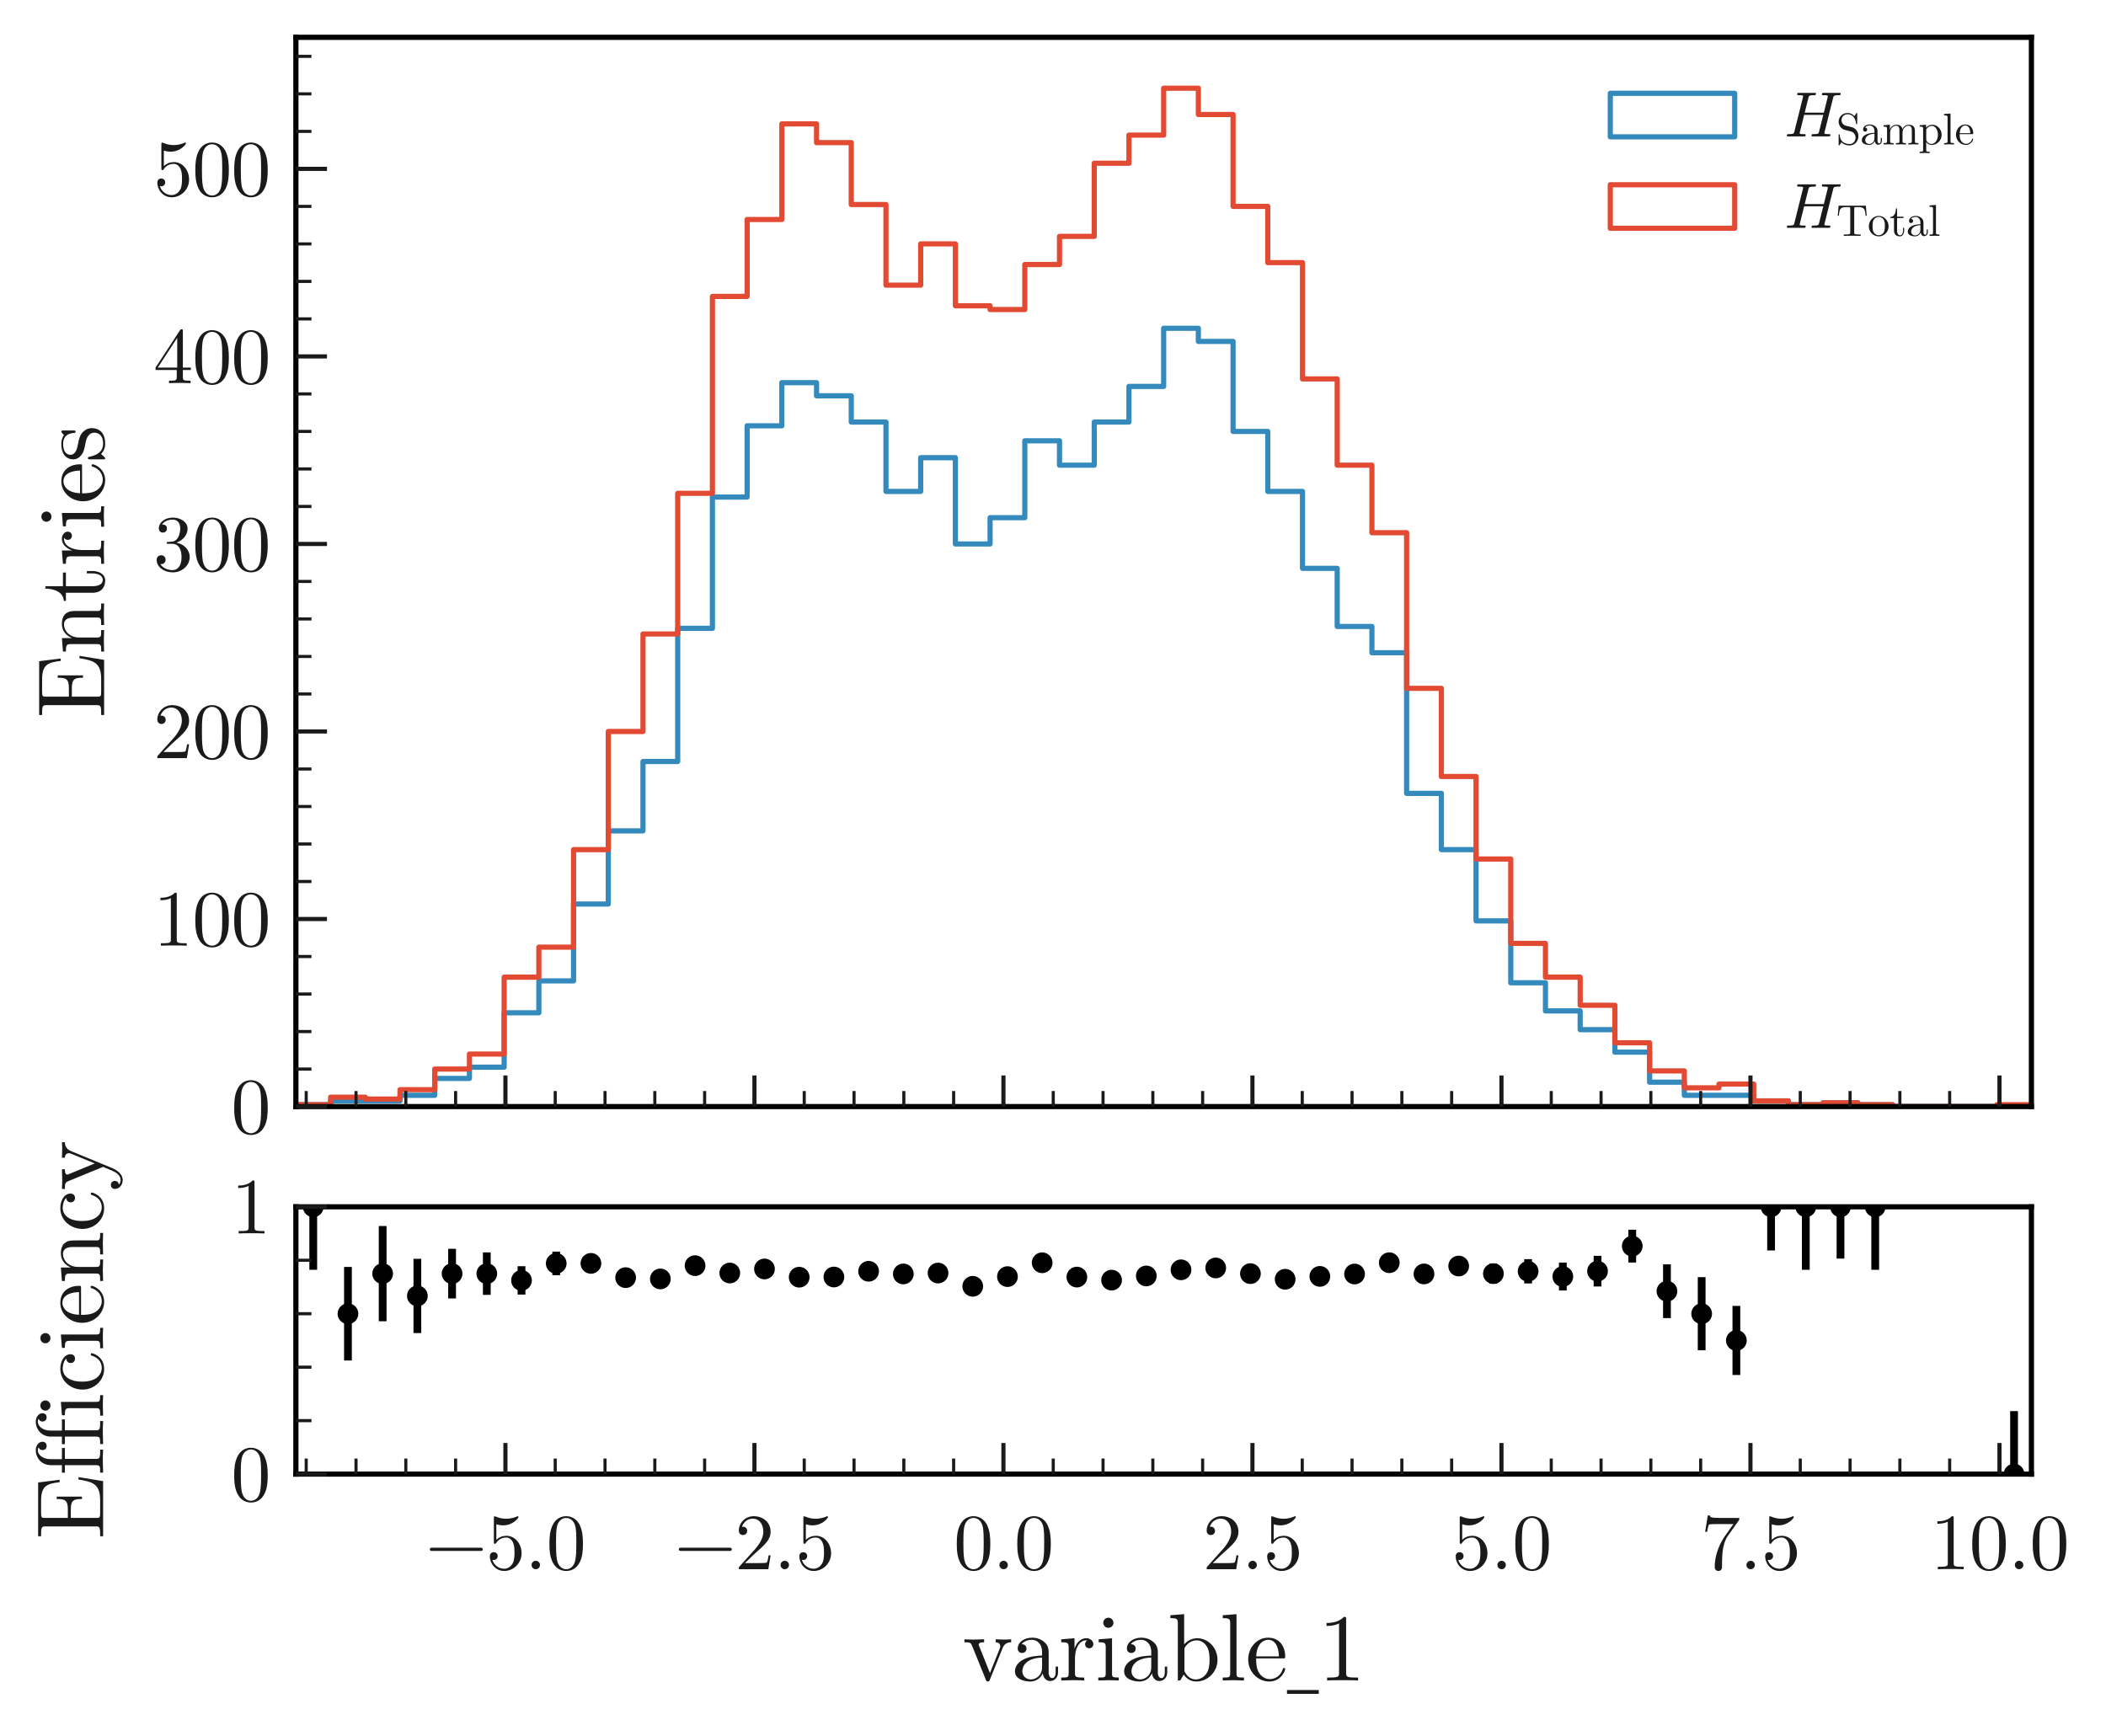 <?xml version="1.0" encoding="utf-8" standalone="no"?>
<!DOCTYPE svg PUBLIC "-//W3C//DTD SVG 1.1//EN"
  "http://www.w3.org/Graphics/SVG/1.1/DTD/svg11.dtd">
<svg xmlns:xlink="http://www.w3.org/1999/xlink" width="406.268pt" height="334.908pt" viewBox="0 0 406.268 334.908" xmlns="http://www.w3.org/2000/svg" version="1.1">
 <defs>
  <style type="text/css">*{stroke-linejoin: round; stroke-linecap: butt}</style>
 </defs>
 <g id="figure_1">
  <g id="patch_1">
   <path d="M 0 334.908 
L 406.268 334.908 
L 406.268 0 
L 0 0 
z
" style="fill: #ffffff"/>
  </g>
  <g id="axes_1">
   <g id="patch_2">
    <path d="M 57.08 213.488 
L 391.88 213.488 
L 391.88 7.2 
L 57.08 7.2 
z
" style="fill: #ffffff"/>
   </g>
   <g id="patch_3">
    <path d="M 57.08 213.488 
L 57.08 213.127 
L 63.776 213.127 
L 63.776 212.403 
L 70.472 212.403 
L 70.472 212.403 
L 77.168 212.403 
L 77.168 211.317 
L 83.864 211.317 
L 83.864 208.061 
L 90.56 208.061 
L 90.56 205.89 
L 97.256 205.89 
L 97.256 195.398 
L 103.952 195.398 
L 103.952 189.247 
L 110.648 189.247 
L 110.648 174.412 
L 117.344 174.412 
L 117.344 160.302 
L 124.04 160.302 
L 124.04 146.915 
L 130.736 146.915 
L 130.736 121.226 
L 137.432 121.226 
L 137.432 95.899 
L 144.128 95.899 
L 144.128 82.15 
L 150.824 82.15 
L 150.824 73.828 
L 157.52 73.828 
L 157.52 76.361 
L 164.216 76.361 
L 164.216 81.426 
L 170.912 81.426 
L 170.912 94.813 
L 177.608 94.813 
L 177.608 88.301 
L 184.304 88.301 
L 184.304 104.944 
L 191 104.944 
L 191 99.879 
L 197.696 99.879 
L 197.696 85.044 
L 204.392 85.044 
L 204.392 89.748 
L 211.088 89.748 
L 211.088 81.426 
L 217.784 81.426 
L 217.784 74.552 
L 224.48 74.552 
L 224.48 63.335 
L 231.176 63.335 
L 231.176 65.868 
L 237.872 65.868 
L 237.872 83.235 
L 244.568 83.235 
L 244.568 94.813 
L 251.264 94.813 
L 251.264 109.648 
L 257.96 109.648 
L 257.96 120.864 
L 264.656 120.864 
L 264.656 125.929 
L 271.352 125.929 
L 271.352 153.065 
L 278.048 153.065 
L 278.048 163.92 
L 284.744 163.92 
L 284.744 177.669 
L 291.44 177.669 
L 291.44 189.609 
L 298.136 189.609 
L 298.136 195.036 
L 304.832 195.036 
L 304.832 198.654 
L 311.528 198.654 
L 311.528 202.996 
L 318.224 202.996 
L 318.224 208.785 
L 324.92 208.785 
L 324.92 211.317 
L 331.616 211.317 
L 331.616 211.317 
L 338.312 211.317 
L 338.312 212.403 
L 345.008 212.403 
L 345.008 213.127 
L 351.704 213.127 
L 351.704 212.765 
L 358.4 212.765 
L 358.4 213.127 
L 365.096 213.127 
L 365.096 213.488 
L 371.792 213.488 
L 371.792 213.488 
L 378.488 213.488 
L 378.488 213.488 
L 385.184 213.488 
L 385.184 213.488 
L 391.88 213.488 
L 391.88 213.488 
" clip-path="url(#p69697721c1)" style="fill: none; stroke: #348abd; stroke-linejoin: miter"/>
   </g>
   <g id="patch_4">
    <path d="M 57.08 213.488 
L 57.08 213.127 
L 63.776 213.127 
L 63.776 211.679 
L 70.472 211.679 
L 70.472 212.041 
L 77.168 212.041 
L 77.168 210.232 
L 83.864 210.232 
L 83.864 206.252 
L 90.56 206.252 
L 90.56 203.358 
L 97.256 203.358 
L 97.256 188.523 
L 103.952 188.523 
L 103.952 182.734 
L 110.648 182.734 
L 110.648 163.92 
L 117.344 163.92 
L 117.344 141.126 
L 124.04 141.126 
L 124.04 122.311 
L 130.736 122.311 
L 130.736 95.175 
L 137.432 95.175 
L 137.432 57.185 
L 144.128 57.185 
L 144.128 42.35 
L 150.824 42.35 
L 150.824 23.898 
L 157.52 23.898 
L 157.52 27.516 
L 164.216 27.516 
L 164.216 39.456 
L 170.912 39.456 
L 170.912 55.014 
L 177.608 55.014 
L 177.608 47.054 
L 184.304 47.054 
L 184.304 58.994 
L 191 58.994 
L 191 59.717 
L 197.696 59.717 
L 197.696 51.034 
L 204.392 51.034 
L 204.392 45.607 
L 211.088 45.607 
L 211.088 31.496 
L 217.784 31.496 
L 217.784 26.069 
L 224.48 26.069 
L 224.48 17.023 
L 231.176 17.023 
L 231.176 22.089 
L 237.872 22.089 
L 237.872 39.818 
L 244.568 39.818 
L 244.568 50.672 
L 251.264 50.672 
L 251.264 73.104 
L 257.96 73.104 
L 257.96 89.748 
L 264.656 89.748 
L 264.656 102.773 
L 271.352 102.773 
L 271.352 132.804 
L 278.048 132.804 
L 278.048 149.809 
L 284.744 149.809 
L 284.744 165.729 
L 291.44 165.729 
L 291.44 182.011 
L 298.136 182.011 
L 298.136 188.523 
L 304.832 188.523 
L 304.832 193.95 
L 311.528 193.95 
L 311.528 201.187 
L 318.224 201.187 
L 318.224 206.614 
L 324.92 206.614 
L 324.92 209.87 
L 331.616 209.87 
L 331.616 209.147 
L 338.312 209.147 
L 338.312 212.403 
L 345.008 212.403 
L 345.008 213.127 
L 351.704 213.127 
L 351.704 212.765 
L 358.4 212.765 
L 358.4 213.127 
L 365.096 213.127 
L 365.096 213.488 
L 371.792 213.488 
L 371.792 213.488 
L 378.488 213.488 
L 378.488 213.488 
L 385.184 213.488 
L 385.184 213.127 
L 391.88 213.127 
L 391.88 213.488 
" clip-path="url(#p69697721c1)" style="fill: none; stroke: #e24a33; stroke-linejoin: miter"/>
   </g>
   <g id="patch_5">
    <path d="M 57.08 213.488 
L 57.08 7.2 
" style="fill: none; stroke: #000000; stroke-linejoin: miter; stroke-linecap: square"/>
   </g>
   <g id="patch_6">
    <path d="M 391.88 213.488 
L 391.88 7.2 
" style="fill: none; stroke: #000000; stroke-linejoin: miter; stroke-linecap: square"/>
   </g>
   <g id="patch_7">
    <path d="M 57.08 213.488 
L 391.88 213.488 
" style="fill: none; stroke: #000000; stroke-linejoin: miter; stroke-linecap: square"/>
   </g>
   <g id="patch_8">
    <path d="M 57.08 7.2 
L 391.88 7.2 
" style="fill: none; stroke: #000000; stroke-linejoin: miter; stroke-linecap: square"/>
   </g>
   <g id="matplotlib.axis_1">
    <g id="xtick_1">
     <g id="line2d_1">
      <defs>
       <path id="m8dec1b3d1d" d="M 0 0 
L 0 -6 
" style="stroke: #1a1a1a; stroke-width: 0.8"/>
      </defs>
      <g>
       <use xlink:href="#m8dec1b3d1d" x="97.501" y="213.488" style="fill: #1a1a1a; stroke: #1a1a1a; stroke-width: 0.8"/>
      </g>
     </g>
    </g>
    <g id="xtick_2">
     <g id="line2d_2">
      <g>
       <use xlink:href="#m8dec1b3d1d" x="145.537" y="213.488" style="fill: #1a1a1a; stroke: #1a1a1a; stroke-width: 0.8"/>
      </g>
     </g>
    </g>
    <g id="xtick_3">
     <g id="line2d_3">
      <g>
       <use xlink:href="#m8dec1b3d1d" x="193.573" y="213.488" style="fill: #1a1a1a; stroke: #1a1a1a; stroke-width: 0.8"/>
      </g>
     </g>
    </g>
    <g id="xtick_4">
     <g id="line2d_4">
      <g>
       <use xlink:href="#m8dec1b3d1d" x="241.609" y="213.488" style="fill: #1a1a1a; stroke: #1a1a1a; stroke-width: 0.8"/>
      </g>
     </g>
    </g>
    <g id="xtick_5">
     <g id="line2d_5">
      <g>
       <use xlink:href="#m8dec1b3d1d" x="289.646" y="213.488" style="fill: #1a1a1a; stroke: #1a1a1a; stroke-width: 0.8"/>
      </g>
     </g>
    </g>
    <g id="xtick_6">
     <g id="line2d_6">
      <g>
       <use xlink:href="#m8dec1b3d1d" x="337.682" y="213.488" style="fill: #1a1a1a; stroke: #1a1a1a; stroke-width: 0.8"/>
      </g>
     </g>
    </g>
    <g id="xtick_7">
     <g id="line2d_7">
      <g>
       <use xlink:href="#m8dec1b3d1d" x="385.718" y="213.488" style="fill: #1a1a1a; stroke: #1a1a1a; stroke-width: 0.8"/>
      </g>
     </g>
    </g>
    <g id="xtick_8">
     <g id="line2d_8">
      <defs>
       <path id="m131efc0c90" d="M 0 0 
L 0 -3 
" style="stroke: #1a1a1a; stroke-width: 0.6"/>
      </defs>
      <g>
       <use xlink:href="#m131efc0c90" x="59.071" y="213.488" style="fill: #1a1a1a; stroke: #1a1a1a; stroke-width: 0.6"/>
      </g>
     </g>
    </g>
    <g id="xtick_9">
     <g id="line2d_9">
      <g>
       <use xlink:href="#m131efc0c90" x="68.679" y="213.488" style="fill: #1a1a1a; stroke: #1a1a1a; stroke-width: 0.6"/>
      </g>
     </g>
    </g>
    <g id="xtick_10">
     <g id="line2d_10">
      <g>
       <use xlink:href="#m131efc0c90" x="78.286" y="213.488" style="fill: #1a1a1a; stroke: #1a1a1a; stroke-width: 0.6"/>
      </g>
     </g>
    </g>
    <g id="xtick_11">
     <g id="line2d_11">
      <g>
       <use xlink:href="#m131efc0c90" x="87.893" y="213.488" style="fill: #1a1a1a; stroke: #1a1a1a; stroke-width: 0.6"/>
      </g>
     </g>
    </g>
    <g id="xtick_12">
     <g id="line2d_12">
      <g>
       <use xlink:href="#m131efc0c90" x="107.108" y="213.488" style="fill: #1a1a1a; stroke: #1a1a1a; stroke-width: 0.6"/>
      </g>
     </g>
    </g>
    <g id="xtick_13">
     <g id="line2d_13">
      <g>
       <use xlink:href="#m131efc0c90" x="116.715" y="213.488" style="fill: #1a1a1a; stroke: #1a1a1a; stroke-width: 0.6"/>
      </g>
     </g>
    </g>
    <g id="xtick_14">
     <g id="line2d_14">
      <g>
       <use xlink:href="#m131efc0c90" x="126.322" y="213.488" style="fill: #1a1a1a; stroke: #1a1a1a; stroke-width: 0.6"/>
      </g>
     </g>
    </g>
    <g id="xtick_15">
     <g id="line2d_15">
      <g>
       <use xlink:href="#m131efc0c90" x="135.93" y="213.488" style="fill: #1a1a1a; stroke: #1a1a1a; stroke-width: 0.6"/>
      </g>
     </g>
    </g>
    <g id="xtick_16">
     <g id="line2d_16">
      <g>
       <use xlink:href="#m131efc0c90" x="155.144" y="213.488" style="fill: #1a1a1a; stroke: #1a1a1a; stroke-width: 0.6"/>
      </g>
     </g>
    </g>
    <g id="xtick_17">
     <g id="line2d_17">
      <g>
       <use xlink:href="#m131efc0c90" x="164.751" y="213.488" style="fill: #1a1a1a; stroke: #1a1a1a; stroke-width: 0.6"/>
      </g>
     </g>
    </g>
    <g id="xtick_18">
     <g id="line2d_18">
      <g>
       <use xlink:href="#m131efc0c90" x="174.359" y="213.488" style="fill: #1a1a1a; stroke: #1a1a1a; stroke-width: 0.6"/>
      </g>
     </g>
    </g>
    <g id="xtick_19">
     <g id="line2d_19">
      <g>
       <use xlink:href="#m131efc0c90" x="183.966" y="213.488" style="fill: #1a1a1a; stroke: #1a1a1a; stroke-width: 0.6"/>
      </g>
     </g>
    </g>
    <g id="xtick_20">
     <g id="line2d_20">
      <g>
       <use xlink:href="#m131efc0c90" x="203.18" y="213.488" style="fill: #1a1a1a; stroke: #1a1a1a; stroke-width: 0.6"/>
      </g>
     </g>
    </g>
    <g id="xtick_21">
     <g id="line2d_21">
      <g>
       <use xlink:href="#m131efc0c90" x="212.788" y="213.488" style="fill: #1a1a1a; stroke: #1a1a1a; stroke-width: 0.6"/>
      </g>
     </g>
    </g>
    <g id="xtick_22">
     <g id="line2d_22">
      <g>
       <use xlink:href="#m131efc0c90" x="222.395" y="213.488" style="fill: #1a1a1a; stroke: #1a1a1a; stroke-width: 0.6"/>
      </g>
     </g>
    </g>
    <g id="xtick_23">
     <g id="line2d_23">
      <g>
       <use xlink:href="#m131efc0c90" x="232.002" y="213.488" style="fill: #1a1a1a; stroke: #1a1a1a; stroke-width: 0.6"/>
      </g>
     </g>
    </g>
    <g id="xtick_24">
     <g id="line2d_24">
      <g>
       <use xlink:href="#m131efc0c90" x="251.217" y="213.488" style="fill: #1a1a1a; stroke: #1a1a1a; stroke-width: 0.6"/>
      </g>
     </g>
    </g>
    <g id="xtick_25">
     <g id="line2d_25">
      <g>
       <use xlink:href="#m131efc0c90" x="260.824" y="213.488" style="fill: #1a1a1a; stroke: #1a1a1a; stroke-width: 0.6"/>
      </g>
     </g>
    </g>
    <g id="xtick_26">
     <g id="line2d_26">
      <g>
       <use xlink:href="#m131efc0c90" x="270.431" y="213.488" style="fill: #1a1a1a; stroke: #1a1a1a; stroke-width: 0.6"/>
      </g>
     </g>
    </g>
    <g id="xtick_27">
     <g id="line2d_27">
      <g>
       <use xlink:href="#m131efc0c90" x="280.038" y="213.488" style="fill: #1a1a1a; stroke: #1a1a1a; stroke-width: 0.6"/>
      </g>
     </g>
    </g>
    <g id="xtick_28">
     <g id="line2d_28">
      <g>
       <use xlink:href="#m131efc0c90" x="299.253" y="213.488" style="fill: #1a1a1a; stroke: #1a1a1a; stroke-width: 0.6"/>
      </g>
     </g>
    </g>
    <g id="xtick_29">
     <g id="line2d_29">
      <g>
       <use xlink:href="#m131efc0c90" x="308.86" y="213.488" style="fill: #1a1a1a; stroke: #1a1a1a; stroke-width: 0.6"/>
      </g>
     </g>
    </g>
    <g id="xtick_30">
     <g id="line2d_30">
      <g>
       <use xlink:href="#m131efc0c90" x="318.468" y="213.488" style="fill: #1a1a1a; stroke: #1a1a1a; stroke-width: 0.6"/>
      </g>
     </g>
    </g>
    <g id="xtick_31">
     <g id="line2d_31">
      <g>
       <use xlink:href="#m131efc0c90" x="328.075" y="213.488" style="fill: #1a1a1a; stroke: #1a1a1a; stroke-width: 0.6"/>
      </g>
     </g>
    </g>
    <g id="xtick_32">
     <g id="line2d_32">
      <g>
       <use xlink:href="#m131efc0c90" x="347.289" y="213.488" style="fill: #1a1a1a; stroke: #1a1a1a; stroke-width: 0.6"/>
      </g>
     </g>
    </g>
    <g id="xtick_33">
     <g id="line2d_33">
      <g>
       <use xlink:href="#m131efc0c90" x="356.897" y="213.488" style="fill: #1a1a1a; stroke: #1a1a1a; stroke-width: 0.6"/>
      </g>
     </g>
    </g>
    <g id="xtick_34">
     <g id="line2d_34">
      <g>
       <use xlink:href="#m131efc0c90" x="366.504" y="213.488" style="fill: #1a1a1a; stroke: #1a1a1a; stroke-width: 0.6"/>
      </g>
     </g>
    </g>
    <g id="xtick_35">
     <g id="line2d_35">
      <g>
       <use xlink:href="#m131efc0c90" x="376.111" y="213.488" style="fill: #1a1a1a; stroke: #1a1a1a; stroke-width: 0.6"/>
      </g>
     </g>
    </g>
   </g>
   <g id="matplotlib.axis_2">
    <g id="ytick_1">
     <g id="line2d_36">
      <defs>
       <path id="mc947610920" d="M 0 0 
L 6 0 
" style="stroke: #1a1a1a; stroke-width: 0.8"/>
      </defs>
      <g>
       <use xlink:href="#mc947610920" x="57.08" y="213.488" style="fill: #1a1a1a; stroke: #1a1a1a; stroke-width: 0.8"/>
      </g>
     </g>
     <g id="text_1">
      <!-- $\mathdefault{0}$ -->
      <g style="fill: #1a1a1a" transform="translate(44.58 218.694) scale(0.15 -0.15)">
       <defs>
        <path id="LatinModernMath-Regular-30" d="M 2944 2048 
C 2944 2560 2912 3072 2688 3546 
C 2394 4160 1869 4262 1600 4262 
C 1216 4262 749 4096 486 3501 
C 282 3059 250 2560 250 2048 
C 250 1568 275 992 538 506 
C 813 -13 1280 -141 1594 -141 
C 1939 -141 2426 -6 2707 602 
C 2912 1043 2944 1542 2944 2048 
z
M 2413 2125 
C 2413 1645 2413 1210 2342 800 
C 2246 192 1882 0 1594 0 
C 1344 0 966 160 851 774 
C 781 1158 781 1747 781 2125 
C 781 2534 781 2957 832 3302 
C 954 4064 1434 4122 1594 4122 
C 1805 4122 2227 4006 2349 3373 
C 2413 3014 2413 2528 2413 2125 
z
" transform="scale(0.016)"/>
       </defs>
       <use xlink:href="#LatinModernMath-Regular-30" transform="translate(0 0.406)"/>
      </g>
     </g>
    </g>
    <g id="ytick_2">
     <g id="line2d_37">
      <g>
       <use xlink:href="#mc947610920" x="57.08" y="177.307" style="fill: #1a1a1a; stroke: #1a1a1a; stroke-width: 0.8"/>
      </g>
     </g>
     <g id="text_2">
      <!-- $\mathdefault{100}$ -->
      <g style="fill: #1a1a1a" transform="translate(29.58 182.512) scale(0.15 -0.15)">
       <defs>
        <path id="LatinModernMath-Regular-31" d="M 2682 0 
L 2682 198 
L 2477 198 
C 1901 198 1882 269 1882 506 
L 1882 4096 
C 1882 4250 1882 4262 1734 4262 
C 1338 3853 774 3853 570 3853 
L 570 3654 
C 698 3654 1075 3654 1408 3821 
L 1408 506 
C 1408 275 1389 198 813 198 
L 608 198 
L 608 0 
C 832 19 1389 19 1645 19 
C 1901 19 2458 19 2682 0 
z
" transform="scale(0.016)"/>
       </defs>
       <use xlink:href="#LatinModernMath-Regular-31" transform="translate(0 0.406)"/>
       <use xlink:href="#LatinModernMath-Regular-30" transform="translate(50 0.406)"/>
       <use xlink:href="#LatinModernMath-Regular-30" transform="translate(100 0.406)"/>
      </g>
     </g>
    </g>
    <g id="ytick_3">
     <g id="line2d_38">
      <g>
       <use xlink:href="#mc947610920" x="57.08" y="141.126" style="fill: #1a1a1a; stroke: #1a1a1a; stroke-width: 0.8"/>
      </g>
     </g>
     <g id="text_3">
      <!-- $\mathdefault{200}$ -->
      <g style="fill: #1a1a1a" transform="translate(29.58 146.331) scale(0.15 -0.15)">
       <defs>
        <path id="LatinModernMath-Regular-32" d="M 2874 1114 
L 2714 1114 
C 2682 922 2637 640 2573 544 
C 2528 493 2106 493 1965 493 
L 813 493 
L 1491 1152 
C 2490 2035 2874 2381 2874 3021 
C 2874 3750 2298 4262 1517 4262 
C 794 4262 320 3674 320 3104 
C 320 2746 640 2746 659 2746 
C 768 2746 992 2822 992 3085 
C 992 3251 877 3418 653 3418 
C 602 3418 589 3418 570 3411 
C 717 3827 1062 4064 1434 4064 
C 2016 4064 2291 3546 2291 3021 
C 2291 2509 1971 2003 1619 1606 
L 390 237 
C 320 166 320 154 320 0 
L 2694 0 
L 2874 1114 
z
" transform="scale(0.016)"/>
       </defs>
       <use xlink:href="#LatinModernMath-Regular-32" transform="translate(0 0.406)"/>
       <use xlink:href="#LatinModernMath-Regular-30" transform="translate(50 0.406)"/>
       <use xlink:href="#LatinModernMath-Regular-30" transform="translate(100 0.406)"/>
      </g>
     </g>
    </g>
    <g id="ytick_4">
     <g id="line2d_39">
      <g>
       <use xlink:href="#mc947610920" x="57.08" y="104.944" style="fill: #1a1a1a; stroke: #1a1a1a; stroke-width: 0.8"/>
      </g>
     </g>
     <g id="text_4">
      <!-- $\mathdefault{300}$ -->
      <g style="fill: #1a1a1a" transform="translate(29.58 110.15) scale(0.15 -0.15)">
       <defs>
        <path id="LatinModernMath-Regular-33" d="M 2925 1094 
C 2925 1619 2522 2118 1856 2253 
C 2381 2426 2752 2874 2752 3379 
C 2752 3904 2189 4262 1574 4262 
C 928 4262 442 3878 442 3392 
C 442 3181 582 3059 768 3059 
C 966 3059 1094 3200 1094 3386 
C 1094 3706 794 3706 698 3706 
C 896 4019 1318 4102 1549 4102 
C 1811 4102 2163 3962 2163 3386 
C 2163 3309 2150 2938 1984 2656 
C 1792 2349 1574 2330 1414 2323 
C 1363 2317 1210 2304 1165 2304 
C 1114 2298 1069 2291 1069 2227 
C 1069 2157 1114 2157 1222 2157 
L 1504 2157 
C 2029 2157 2266 1722 2266 1094 
C 2266 224 1824 38 1542 38 
C 1267 38 787 147 563 525 
C 787 493 986 634 986 877 
C 986 1107 813 1235 627 1235 
C 474 1235 269 1146 269 864 
C 269 282 864 -141 1562 -141 
C 2342 -141 2925 442 2925 1094 
z
" transform="scale(0.016)"/>
       </defs>
       <use xlink:href="#LatinModernMath-Regular-33" transform="translate(0 0.406)"/>
       <use xlink:href="#LatinModernMath-Regular-30" transform="translate(50 0.406)"/>
       <use xlink:href="#LatinModernMath-Regular-30" transform="translate(100 0.406)"/>
      </g>
     </g>
    </g>
    <g id="ytick_5">
     <g id="line2d_40">
      <g>
       <use xlink:href="#mc947610920" x="57.08" y="68.763" style="fill: #1a1a1a; stroke: #1a1a1a; stroke-width: 0.8"/>
      </g>
     </g>
     <g id="text_5">
      <!-- $\mathdefault{400}$ -->
      <g style="fill: #1a1a1a" transform="translate(29.58 73.968) scale(0.15 -0.15)">
       <defs>
        <path id="LatinModernMath-Regular-34" d="M 3014 1056 
L 3014 1254 
L 2374 1254 
L 2374 4166 
C 2374 4294 2374 4333 2272 4333 
C 2214 4333 2195 4333 2144 4256 
L 179 1254 
L 179 1056 
L 1882 1056 
L 1882 499 
C 1882 269 1869 198 1395 198 
L 1261 198 
L 1261 0 
C 1523 19 1856 19 2125 19 
C 2394 19 2733 19 2995 0 
L 2995 198 
L 2861 198 
C 2387 198 2374 269 2374 499 
L 2374 1056 
L 3014 1056 
z
M 1920 1254 
L 358 1254 
L 1920 3642 
L 1920 1254 
z
" transform="scale(0.016)"/>
       </defs>
       <use xlink:href="#LatinModernMath-Regular-34" transform="translate(0 0.297)"/>
       <use xlink:href="#LatinModernMath-Regular-30" transform="translate(50 0.297)"/>
       <use xlink:href="#LatinModernMath-Regular-30" transform="translate(100 0.297)"/>
      </g>
     </g>
    </g>
    <g id="ytick_6">
     <g id="line2d_41">
      <g>
       <use xlink:href="#mc947610920" x="57.08" y="32.581" style="fill: #1a1a1a; stroke: #1a1a1a; stroke-width: 0.8"/>
      </g>
     </g>
     <g id="text_6">
      <!-- $\mathdefault{500}$ -->
      <g style="fill: #1a1a1a" transform="translate(29.58 37.787) scale(0.15 -0.15)">
       <defs>
        <path id="LatinModernMath-Regular-35" d="M 2874 1286 
C 2874 2048 2349 2688 1658 2688 
C 1350 2688 1075 2586 845 2362 
L 845 3610 
C 973 3571 1184 3526 1389 3526 
C 2176 3526 2624 4109 2624 4192 
C 2624 4230 2605 4262 2560 4262 
C 2560 4262 2541 4262 2509 4243 
C 2381 4186 2067 4058 1638 4058 
C 1382 4058 1088 4102 787 4237 
C 736 4256 710 4256 710 4256 
C 646 4256 646 4205 646 4102 
L 646 2208 
C 646 2093 646 2042 736 2042 
C 781 2042 794 2061 819 2099 
C 890 2202 1126 2547 1645 2547 
C 1978 2547 2138 2253 2189 2138 
C 2291 1901 2304 1651 2304 1331 
C 2304 1107 2304 723 2150 454 
C 1997 205 1760 38 1466 38 
C 998 38 634 378 525 755 
C 544 749 563 742 634 742 
C 845 742 954 902 954 1056 
C 954 1210 845 1370 634 1370 
C 544 1370 320 1325 320 1030 
C 320 480 762 -141 1478 -141 
C 2221 -141 2874 474 2874 1286 
z
" transform="scale(0.016)"/>
       </defs>
       <use xlink:href="#LatinModernMath-Regular-35" transform="translate(0 0.406)"/>
       <use xlink:href="#LatinModernMath-Regular-30" transform="translate(50 0.406)"/>
       <use xlink:href="#LatinModernMath-Regular-30" transform="translate(100 0.406)"/>
      </g>
     </g>
    </g>
    <g id="ytick_7">
     <g id="line2d_42">
      <defs>
       <path id="m5f9d1e6504" d="M 0 0 
L 3 0 
" style="stroke: #1a1a1a; stroke-width: 0.6"/>
      </defs>
      <g>
       <use xlink:href="#m5f9d1e6504" x="57.08" y="206.252" style="fill: #1a1a1a; stroke: #1a1a1a; stroke-width: 0.6"/>
      </g>
     </g>
    </g>
    <g id="ytick_8">
     <g id="line2d_43">
      <g>
       <use xlink:href="#m5f9d1e6504" x="57.08" y="199.016" style="fill: #1a1a1a; stroke: #1a1a1a; stroke-width: 0.6"/>
      </g>
     </g>
    </g>
    <g id="ytick_9">
     <g id="line2d_44">
      <g>
       <use xlink:href="#m5f9d1e6504" x="57.08" y="191.78" style="fill: #1a1a1a; stroke: #1a1a1a; stroke-width: 0.6"/>
      </g>
     </g>
    </g>
    <g id="ytick_10">
     <g id="line2d_45">
      <g>
       <use xlink:href="#m5f9d1e6504" x="57.08" y="184.543" style="fill: #1a1a1a; stroke: #1a1a1a; stroke-width: 0.6"/>
      </g>
     </g>
    </g>
    <g id="ytick_11">
     <g id="line2d_46">
      <g>
       <use xlink:href="#m5f9d1e6504" x="57.08" y="170.071" style="fill: #1a1a1a; stroke: #1a1a1a; stroke-width: 0.6"/>
      </g>
     </g>
    </g>
    <g id="ytick_12">
     <g id="line2d_47">
      <g>
       <use xlink:href="#m5f9d1e6504" x="57.08" y="162.834" style="fill: #1a1a1a; stroke: #1a1a1a; stroke-width: 0.6"/>
      </g>
     </g>
    </g>
    <g id="ytick_13">
     <g id="line2d_48">
      <g>
       <use xlink:href="#m5f9d1e6504" x="57.08" y="155.598" style="fill: #1a1a1a; stroke: #1a1a1a; stroke-width: 0.6"/>
      </g>
     </g>
    </g>
    <g id="ytick_14">
     <g id="line2d_49">
      <g>
       <use xlink:href="#m5f9d1e6504" x="57.08" y="148.362" style="fill: #1a1a1a; stroke: #1a1a1a; stroke-width: 0.6"/>
      </g>
     </g>
    </g>
    <g id="ytick_15">
     <g id="line2d_50">
      <g>
       <use xlink:href="#m5f9d1e6504" x="57.08" y="133.889" style="fill: #1a1a1a; stroke: #1a1a1a; stroke-width: 0.6"/>
      </g>
     </g>
    </g>
    <g id="ytick_16">
     <g id="line2d_51">
      <g>
       <use xlink:href="#m5f9d1e6504" x="57.08" y="126.653" style="fill: #1a1a1a; stroke: #1a1a1a; stroke-width: 0.6"/>
      </g>
     </g>
    </g>
    <g id="ytick_17">
     <g id="line2d_52">
      <g>
       <use xlink:href="#m5f9d1e6504" x="57.08" y="119.417" style="fill: #1a1a1a; stroke: #1a1a1a; stroke-width: 0.6"/>
      </g>
     </g>
    </g>
    <g id="ytick_18">
     <g id="line2d_53">
      <g>
       <use xlink:href="#m5f9d1e6504" x="57.08" y="112.18" style="fill: #1a1a1a; stroke: #1a1a1a; stroke-width: 0.6"/>
      </g>
     </g>
    </g>
    <g id="ytick_19">
     <g id="line2d_54">
      <g>
       <use xlink:href="#m5f9d1e6504" x="57.08" y="97.708" style="fill: #1a1a1a; stroke: #1a1a1a; stroke-width: 0.6"/>
      </g>
     </g>
    </g>
    <g id="ytick_20">
     <g id="line2d_55">
      <g>
       <use xlink:href="#m5f9d1e6504" x="57.08" y="90.472" style="fill: #1a1a1a; stroke: #1a1a1a; stroke-width: 0.6"/>
      </g>
     </g>
    </g>
    <g id="ytick_21">
     <g id="line2d_56">
      <g>
       <use xlink:href="#m5f9d1e6504" x="57.08" y="83.235" style="fill: #1a1a1a; stroke: #1a1a1a; stroke-width: 0.6"/>
      </g>
     </g>
    </g>
    <g id="ytick_22">
     <g id="line2d_57">
      <g>
       <use xlink:href="#m5f9d1e6504" x="57.08" y="75.999" style="fill: #1a1a1a; stroke: #1a1a1a; stroke-width: 0.6"/>
      </g>
     </g>
    </g>
    <g id="ytick_23">
     <g id="line2d_58">
      <g>
       <use xlink:href="#m5f9d1e6504" x="57.08" y="61.526" style="fill: #1a1a1a; stroke: #1a1a1a; stroke-width: 0.6"/>
      </g>
     </g>
    </g>
    <g id="ytick_24">
     <g id="line2d_59">
      <g>
       <use xlink:href="#m5f9d1e6504" x="57.08" y="54.29" style="fill: #1a1a1a; stroke: #1a1a1a; stroke-width: 0.6"/>
      </g>
     </g>
    </g>
    <g id="ytick_25">
     <g id="line2d_60">
      <g>
       <use xlink:href="#m5f9d1e6504" x="57.08" y="47.054" style="fill: #1a1a1a; stroke: #1a1a1a; stroke-width: 0.6"/>
      </g>
     </g>
    </g>
    <g id="ytick_26">
     <g id="line2d_61">
      <g>
       <use xlink:href="#m5f9d1e6504" x="57.08" y="39.818" style="fill: #1a1a1a; stroke: #1a1a1a; stroke-width: 0.6"/>
      </g>
     </g>
    </g>
    <g id="ytick_27">
     <g id="line2d_62">
      <g>
       <use xlink:href="#m5f9d1e6504" x="57.08" y="25.345" style="fill: #1a1a1a; stroke: #1a1a1a; stroke-width: 0.6"/>
      </g>
     </g>
    </g>
    <g id="ytick_28">
     <g id="line2d_63">
      <g>
       <use xlink:href="#m5f9d1e6504" x="57.08" y="18.109" style="fill: #1a1a1a; stroke: #1a1a1a; stroke-width: 0.6"/>
      </g>
     </g>
    </g>
    <g id="ytick_29">
     <g id="line2d_64">
      <g>
       <use xlink:href="#m5f9d1e6504" x="57.08" y="10.872" style="fill: #1a1a1a; stroke: #1a1a1a; stroke-width: 0.6"/>
      </g>
     </g>
    </g>
    <g id="text_7">
     <!-- Entries -->
     <g style="fill: #1a1a1a" transform="translate(20.087 138.551) rotate(-90) scale(0.18 -0.18)">
      <defs>
       <path id="LatinModernMath-Regular-45" d="M 4173 1651 
L 4013 1651 
C 3853 666 3706 198 2605 198 
L 1754 198 
C 1453 198 1440 243 1440 454 
L 1440 2163 
L 2016 2163 
C 2637 2163 2707 1958 2707 1414 
L 2867 1414 
L 2867 3110 
L 2707 3110 
C 2707 2560 2637 2362 2016 2362 
L 1440 2362 
L 1440 3898 
C 1440 4109 1453 4154 1754 4154 
L 2579 4154 
C 3558 4154 3731 3802 3834 2912 
L 3994 2912 
L 3814 4352 
L 211 4352 
L 211 4154 
L 365 4154 
C 858 4154 870 4083 870 3853 
L 870 499 
C 870 269 858 198 365 198 
L 211 198 
L 211 0 
L 3904 0 
L 4173 1651 
z
" transform="scale(0.016)"/>
       <path id="LatinModernMath-Regular-6e" d="M 3424 0 
L 3424 198 
C 3091 198 2931 198 2925 390 
L 2925 1613 
C 2925 2163 2925 2362 2726 2592 
C 2637 2701 2426 2829 2054 2829 
C 1587 2829 1286 2554 1107 2157 
L 1107 2829 
L 205 2758 
L 205 2560 
C 653 2560 704 2515 704 2202 
L 704 486 
C 704 198 634 198 205 198 
L 205 0 
L 928 19 
L 1645 0 
L 1645 198 
C 1216 198 1146 198 1146 486 
L 1146 1664 
C 1146 2330 1600 2688 2010 2688 
C 2413 2688 2483 2342 2483 1978 
L 2483 486 
C 2483 198 2413 198 1984 198 
L 1984 0 
L 2707 19 
L 3424 0 
z
" transform="scale(0.016)"/>
       <path id="LatinModernMath-Regular-74" d="M 2125 794 
L 2125 1158 
L 1965 1158 
L 1965 806 
C 1965 333 1773 90 1536 90 
C 1107 90 1107 672 1107 781 
L 1107 2560 
L 2022 2560 
L 2022 2758 
L 1107 2758 
L 1107 3936 
L 947 3936 
C 941 3411 749 2726 122 2701 
L 122 2560 
L 666 2560 
L 666 794 
C 666 6 1261 -70 1491 -70 
C 1946 -70 2125 384 2125 794 
z
" transform="scale(0.016)"/>
       <path id="LatinModernMath-Regular-72" d="M 2330 2438 
C 2330 2643 2131 2829 1856 2829 
C 1389 2829 1158 2400 1069 2125 
L 1069 2829 
L 179 2758 
L 179 2560 
C 627 2560 678 2515 678 2202 
L 678 486 
C 678 198 608 198 179 198 
L 179 0 
L 909 19 
C 1165 19 1466 19 1722 0 
L 1722 198 
L 1587 198 
C 1114 198 1101 269 1101 499 
L 1101 1485 
C 1101 2118 1370 2688 1856 2688 
C 1901 2688 1914 2688 1926 2682 
C 1907 2675 1779 2598 1779 2432 
C 1779 2253 1914 2157 2054 2157 
C 2170 2157 2330 2234 2330 2438 
z
" transform="scale(0.016)"/>
       <path id="LatinModernMath-Regular-69" d="M 1581 0 
L 1581 198 
C 1158 198 1133 230 1133 480 
L 1133 2829 
L 237 2758 
L 237 2560 
C 653 2560 710 2522 710 2208 
L 710 486 
C 710 198 640 198 211 198 
L 211 0 
L 915 19 
C 1139 19 1363 6 1581 0 
z
M 1229 3866 
C 1229 4038 1082 4205 890 4205 
C 672 4205 544 4026 544 3866 
C 544 3693 691 3526 883 3526 
C 1101 3526 1229 3706 1229 3866 
z
" transform="scale(0.016)"/>
       <path id="LatinModernMath-Regular-65" d="M 2656 762 
C 2656 826 2605 838 2573 838 
C 2515 838 2502 800 2490 749 
C 2266 90 1690 90 1626 90 
C 1306 90 1050 282 902 518 
C 710 826 710 1248 710 1478 
L 2496 1478 
C 2637 1478 2656 1478 2656 1613 
C 2656 2246 2310 2867 1510 2867 
C 768 2867 179 2208 179 1408 
C 179 550 851 -70 1587 -70 
C 2368 -70 2656 640 2656 762 
z
M 2234 1613 
L 717 1613 
C 755 2566 1293 2726 1510 2726 
C 2170 2726 2234 1862 2234 1613 
z
" transform="scale(0.016)"/>
       <path id="LatinModernMath-Regular-73" d="M 2304 819 
C 2304 1158 2112 1350 2035 1427 
C 1824 1632 1574 1683 1306 1734 
C 947 1805 518 1888 518 2259 
C 518 2483 685 2746 1235 2746 
C 1939 2746 1971 2170 1984 1971 
C 1990 1914 2061 1914 2061 1914 
C 2144 1914 2144 1946 2144 2067 
L 2144 2714 
C 2144 2822 2144 2867 2074 2867 
C 2042 2867 2029 2867 1946 2790 
C 1926 2765 1862 2707 1837 2688 
C 1594 2867 1331 2867 1235 2867 
C 454 2867 211 2438 211 2080 
C 211 1856 314 1677 486 1536 
C 691 1370 870 1331 1331 1242 
C 1472 1216 1997 1114 1997 653 
C 1997 326 1773 70 1274 70 
C 736 70 506 435 384 979 
C 365 1062 358 1088 294 1088 
C 211 1088 211 1043 211 928 
L 211 83 
C 211 -26 211 -70 282 -70 
C 314 -70 320 -64 442 58 
C 454 70 454 83 570 205 
C 851 -64 1139 -70 1274 -70 
C 2010 -70 2304 358 2304 819 
z
" transform="scale(0.016)"/>
      </defs>
      <use xlink:href="#LatinModernMath-Regular-45"/>
      <use xlink:href="#LatinModernMath-Regular-6e" x="68.1"/>
      <use xlink:href="#LatinModernMath-Regular-74" x="123.7"/>
      <use xlink:href="#LatinModernMath-Regular-72" x="162.6"/>
      <use xlink:href="#LatinModernMath-Regular-69" x="201.8"/>
      <use xlink:href="#LatinModernMath-Regular-65" x="229.6"/>
      <use xlink:href="#LatinModernMath-Regular-73" x="274"/>
     </g>
    </g>
   </g>
   <g id="legend_1">
    <g id="patch_9">
     <path d="M 310.64 26.4 
L 334.64 26.4 
L 334.64 18 
L 310.64 18 
L 310.64 26.4 
z
" style="fill: none; stroke: #348abd; stroke-linejoin: miter"/>
    </g>
    <g id="text_8">
     <!-- $\mathit{H}_{Sample}$ -->
     <g style="fill: #1a1a1a" transform="translate(344.24 26.4) scale(0.12 -0.12)">
      <defs>
       <path id="Cmmi10-48" d="M 300 0 
Q 238 0 238 84 
Q 241 100 250 139 
Q 259 178 276 201 
Q 294 225 319 225 
Q 709 225 863 269 
Q 947 297 984 441 
L 1863 3956 
Q 1875 4019 1875 4044 
Q 1875 4113 1797 4122 
Q 1678 4147 1338 4147 
Q 1275 4147 1275 4231 
Q 1297 4313 1309 4342 
Q 1322 4372 1381 4372 
L 3103 4372 
Q 3169 4372 3169 4288 
Q 3166 4272 3156 4234 
Q 3147 4197 3131 4172 
Q 3116 4147 3084 4147 
Q 2694 4147 2541 4103 
Q 2456 4072 2419 3928 
L 2034 2388 
L 3956 2388 
L 4347 3956 
Q 4359 4019 4359 4044 
Q 4359 4113 4281 4122 
Q 4159 4147 3822 4147 
Q 3756 4147 3756 4231 
Q 3778 4313 3790 4342 
Q 3803 4372 3866 4372 
L 5588 4372 
Q 5650 4372 5650 4288 
Q 5647 4272 5637 4233 
Q 5628 4194 5611 4170 
Q 5594 4147 5569 4147 
Q 5178 4147 5025 4103 
Q 4941 4075 4903 3928 
L 4025 416 
Q 4013 353 4013 325 
Q 4013 259 4091 250 
Q 4213 225 4550 225 
Q 4616 225 4616 141 
Q 4597 66 4578 33 
Q 4559 0 4506 0 
L 2784 0 
Q 2719 0 2719 84 
Q 2731 131 2737 153 
Q 2744 175 2761 200 
Q 2778 225 2803 225 
Q 3194 225 3347 269 
Q 3431 297 3469 441 
L 3897 2163 
L 1978 2163 
L 1544 416 
Q 1528 338 1528 325 
Q 1528 259 1606 250 
Q 1728 225 2069 225 
Q 2131 225 2131 141 
Q 2109 56 2095 28 
Q 2081 0 2022 0 
L 300 0 
z
" transform="scale(0.016)"/>
       <path id="LatinModernMath-Regular-53" d="M 3194 1190 
C 3194 1830 2771 2355 2234 2483 
L 1414 2682 
C 1018 2778 768 3123 768 3494 
C 768 3942 1114 4333 1613 4333 
C 2682 4333 2822 3283 2861 2995 
C 2867 2957 2867 2918 2938 2918 
C 3021 2918 3021 2950 3021 3072 
L 3021 4358 
C 3021 4467 3021 4512 2950 4512 
C 2906 4512 2899 4506 2854 4429 
L 2630 4064 
C 2438 4250 2176 4512 1606 4512 
C 896 4512 358 3949 358 3270 
C 358 2739 698 2272 1197 2099 
C 1267 2074 1594 1997 2042 1888 
C 2214 1843 2406 1798 2586 1562 
C 2720 1395 2784 1184 2784 973 
C 2784 518 2464 58 1926 58 
C 1741 58 1254 90 915 403 
C 544 749 525 1158 518 1389 
C 512 1453 461 1453 442 1453 
C 358 1453 358 1408 358 1293 
L 358 13 
C 358 -96 358 -141 429 -141 
C 474 -141 480 -128 525 -58 
C 525 -58 544 -32 755 307 
C 954 90 1363 -141 1933 -141 
C 2682 -141 3194 486 3194 1190 
z
" transform="scale(0.016)"/>
       <path id="LatinModernMath-Regular-61" d="M 3091 570 
L 3091 928 
L 2931 928 
L 2931 570 
C 2931 198 2771 160 2701 160 
C 2490 160 2464 448 2464 480 
L 2464 1760 
C 2464 2029 2464 2278 2234 2515 
C 1984 2765 1664 2867 1357 2867 
C 832 2867 390 2566 390 2144 
C 390 1952 518 1843 685 1843 
C 864 1843 979 1971 979 2138 
C 979 2214 947 2426 653 2432 
C 826 2656 1139 2726 1344 2726 
C 1658 2726 2022 2477 2022 1907 
L 2022 1670 
C 1696 1651 1248 1632 845 1440 
C 365 1222 205 890 205 608 
C 205 90 826 -70 1229 -70 
C 1651 -70 1946 186 2067 486 
C 2093 230 2266 -38 2566 -38 
C 2701 -38 3091 51 3091 570 
z
M 2022 896 
C 2022 288 1562 70 1274 70 
C 960 70 698 294 698 614 
C 698 966 966 1498 2022 1536 
L 2022 896 
z
" transform="scale(0.016)"/>
       <path id="LatinModernMath-Regular-6d" d="M 5203 0 
L 5203 198 
C 4870 198 4710 198 4704 390 
L 4704 1613 
C 4704 2163 4704 2362 4506 2592 
C 4416 2701 4205 2829 3834 2829 
C 3296 2829 3014 2445 2906 2202 
C 2816 2758 2342 2829 2054 2829 
C 1587 2829 1286 2554 1107 2157 
L 1107 2829 
L 205 2758 
L 205 2560 
C 653 2560 704 2515 704 2202 
L 704 486 
C 704 198 634 198 205 198 
L 205 0 
L 928 19 
L 1645 0 
L 1645 198 
C 1216 198 1146 198 1146 486 
L 1146 1664 
C 1146 2330 1600 2688 2010 2688 
C 2413 2688 2483 2342 2483 1978 
L 2483 486 
C 2483 198 2413 198 1984 198 
L 1984 0 
L 2707 19 
L 3424 0 
L 3424 198 
C 2995 198 2925 198 2925 486 
L 2925 1664 
C 2925 2330 3379 2688 3789 2688 
C 4192 2688 4262 2342 4262 1978 
L 4262 486 
C 4262 198 4192 198 3763 198 
L 3763 0 
L 4486 19 
L 5203 0 
z
" transform="scale(0.016)"/>
       <path id="LatinModernMath-Regular-70" d="M 3334 1382 
C 3334 2195 2714 2829 1997 2829 
C 1498 2829 1229 2547 1101 2406 
L 1101 2829 
L 179 2758 
L 179 2560 
C 634 2560 678 2522 678 2240 
L 678 -755 
C 678 -1043 608 -1043 179 -1043 
L 179 -1242 
L 896 -1222 
L 1619 -1242 
L 1619 -1043 
C 1190 -1043 1120 -1043 1120 -755 
L 1120 320 
L 1120 378 
C 1152 275 1421 -70 1907 -70 
C 2669 -70 3334 557 3334 1382 
z
M 2803 1382 
C 2803 608 2355 70 1882 70 
C 1626 70 1382 198 1210 461 
C 1120 595 1120 602 1120 730 
L 1120 2157 
C 1306 2483 1619 2669 1946 2669 
C 2413 2669 2803 2106 2803 1382 
z
" transform="scale(0.016)"/>
       <path id="LatinModernMath-Regular-6c" d="M 1632 0 
L 1632 198 
C 1203 198 1133 198 1133 486 
L 1133 4442 
L 211 4371 
L 211 4173 
C 659 4173 710 4128 710 3814 
L 710 486 
C 710 198 640 198 211 198 
L 211 0 
L 922 19 
L 1632 0 
z
" transform="scale(0.016)"/>
      </defs>
      <use xlink:href="#Cmmi10-48" transform="translate(0 0.688)"/>
      <use xlink:href="#LatinModernMath-Regular-53" transform="translate(83.105 -12.241) scale(0.7)"/>
      <use xlink:href="#LatinModernMath-Regular-61" transform="translate(122.025 -12.241) scale(0.7)"/>
      <use xlink:href="#LatinModernMath-Regular-6d" transform="translate(157.025 -12.241) scale(0.7)"/>
      <use xlink:href="#LatinModernMath-Regular-70" transform="translate(215.335 -12.241) scale(0.7)"/>
      <use xlink:href="#LatinModernMath-Regular-6c" transform="translate(254.255 -12.241) scale(0.7)"/>
      <use xlink:href="#LatinModernMath-Regular-65" transform="translate(273.715 -12.241) scale(0.7)"/>
     </g>
    </g>
    <g id="patch_10">
     <path d="M 310.64 44.04 
L 334.64 44.04 
L 334.64 35.64 
L 310.64 35.64 
L 310.64 44.04 
z
" style="fill: none; stroke: #e24a33; stroke-linejoin: miter"/>
    </g>
    <g id="text_9">
     <!-- $\mathit{H}_{Total}$ -->
     <g style="fill: #1a1a1a" transform="translate(344.24 44.04) scale(0.12 -0.12)">
      <defs>
       <path id="LatinModernMath-Regular-54" d="M 4384 2893 
L 4262 4333 
L 352 4333 
L 230 2893 
L 390 2893 
C 480 3923 576 4134 1542 4134 
C 1658 4134 1824 4134 1888 4122 
C 2022 4096 2022 4026 2022 3878 
L 2022 506 
C 2022 288 2022 198 1350 198 
L 1094 198 
L 1094 0 
C 1357 19 2010 19 2304 19 
C 2598 19 3258 19 3520 0 
L 3520 198 
L 3264 198 
C 2592 198 2592 288 2592 506 
L 2592 3878 
C 2592 4006 2592 4096 2707 4122 
C 2778 4134 2950 4134 3072 4134 
C 4038 4134 4134 3923 4224 2893 
L 4384 2893 
z
" transform="scale(0.016)"/>
       <path id="LatinModernMath-Regular-6f" d="M 3014 1370 
C 3014 2189 2374 2867 1600 2867 
C 800 2867 179 2170 179 1370 
C 179 544 845 -70 1594 -70 
C 2368 -70 3014 557 3014 1370 
z
M 2483 1421 
C 2483 1190 2483 845 2342 563 
C 2202 275 1920 90 1600 90 
C 1325 90 1043 224 870 518 
C 710 800 710 1190 710 1421 
C 710 1670 710 2016 864 2298 
C 1037 2592 1338 2726 1594 2726 
C 1875 2726 2150 2586 2317 2310 
C 2483 2035 2483 1664 2483 1421 
z
" transform="scale(0.016)"/>
      </defs>
      <use xlink:href="#Cmmi10-48" transform="translate(0 0.688)"/>
      <use xlink:href="#LatinModernMath-Regular-54" transform="translate(83.105 -12.241) scale(0.7)"/>
      <use xlink:href="#LatinModernMath-Regular-6f" transform="translate(133.645 -12.241) scale(0.7)"/>
      <use xlink:href="#LatinModernMath-Regular-74" transform="translate(168.645 -12.241) scale(0.7)"/>
      <use xlink:href="#LatinModernMath-Regular-61" transform="translate(195.875 -12.241) scale(0.7)"/>
      <use xlink:href="#LatinModernMath-Regular-6c" transform="translate(230.875 -12.241) scale(0.7)"/>
     </g>
    </g>
   </g>
  </g>
  <g id="axes_2">
   <g id="patch_11">
    <path d="M 57.08 284.4 
L 391.88 284.4 
L 391.88 232.828 
L 57.08 232.828 
z
" style="fill: #ffffff"/>
   </g>
   <g id="LineCollection_1">
    <path d="M 60.428 244.984 
L 60.428 220.672 
" clip-path="url(#p7f49c5163b)" style="fill: none; stroke: #000000; stroke-width: 1.5"/>
    <path d="M 67.124 262.48 
L 67.124 244.434 
" clip-path="url(#p7f49c5163b)" style="fill: none; stroke: #000000; stroke-width: 1.5"/>
    <path d="M 73.82 254.91 
L 73.82 236.532 
" clip-path="url(#p7f49c5163b)" style="fill: none; stroke: #000000; stroke-width: 1.5"/>
    <path d="M 80.516 257.18 
L 80.516 242.857 
" clip-path="url(#p7f49c5163b)" style="fill: none; stroke: #000000; stroke-width: 1.5"/>
    <path d="M 87.212 250.51 
L 87.212 240.932 
" clip-path="url(#p7f49c5163b)" style="fill: none; stroke: #000000; stroke-width: 1.5"/>
    <path d="M 93.908 249.817 
L 93.908 241.625 
" clip-path="url(#p7f49c5163b)" style="fill: none; stroke: #000000; stroke-width: 1.5"/>
    <path d="M 100.604 249.763 
L 100.604 244.295 
" clip-path="url(#p7f49c5163b)" style="fill: none; stroke: #000000; stroke-width: 1.5"/>
    <path d="M 107.3 246.02 
L 107.3 241.478 
" clip-path="url(#p7f49c5163b)" style="fill: none; stroke: #000000; stroke-width: 1.5"/>
    <path d="M 113.996 245.538 
L 113.996 241.952 
" clip-path="url(#p7f49c5163b)" style="fill: none; stroke: #000000; stroke-width: 1.5"/>
    <path d="M 120.692 248.096 
L 120.692 244.893 
" clip-path="url(#p7f49c5163b)" style="fill: none; stroke: #000000; stroke-width: 1.5"/>
    <path d="M 127.388 248.181 
L 127.388 245.308 
" clip-path="url(#p7f49c5163b)" style="fill: none; stroke: #000000; stroke-width: 1.5"/>
    <path d="M 134.084 245.363 
L 134.084 243.004 
" clip-path="url(#p7f49c5163b)" style="fill: none; stroke: #000000; stroke-width: 1.5"/>
    <path d="M 140.78 246.671 
L 140.78 244.532 
" clip-path="url(#p7f49c5163b)" style="fill: none; stroke: #000000; stroke-width: 1.5"/>
    <path d="M 147.476 245.822 
L 147.476 243.821 
" clip-path="url(#p7f49c5163b)" style="fill: none; stroke: #000000; stroke-width: 1.5"/>
    <path d="M 154.172 247.4 
L 154.172 245.419 
" clip-path="url(#p7f49c5163b)" style="fill: none; stroke: #000000; stroke-width: 1.5"/>
    <path d="M 160.868 247.372 
L 160.868 245.374 
" clip-path="url(#p7f49c5163b)" style="fill: none; stroke: #000000; stroke-width: 1.5"/>
    <path d="M 167.564 246.27 
L 167.564 244.261 
" clip-path="url(#p7f49c5163b)" style="fill: none; stroke: #000000; stroke-width: 1.5"/>
    <path d="M 174.26 246.846 
L 174.26 244.713 
" clip-path="url(#p7f49c5163b)" style="fill: none; stroke: #000000; stroke-width: 1.5"/>
    <path d="M 180.956 246.645 
L 180.956 244.572 
" clip-path="url(#p7f49c5163b)" style="fill: none; stroke: #000000; stroke-width: 1.5"/>
    <path d="M 187.652 249.305 
L 187.652 247.029 
" clip-path="url(#p7f49c5163b)" style="fill: none; stroke: #000000; stroke-width: 1.5"/>
    <path d="M 194.348 247.394 
L 194.348 245.201 
" clip-path="url(#p7f49c5163b)" style="fill: none; stroke: #000000; stroke-width: 1.5"/>
    <path d="M 201.044 244.614 
L 201.044 242.636 
" clip-path="url(#p7f49c5163b)" style="fill: none; stroke: #000000; stroke-width: 1.5"/>
    <path d="M 207.74 247.44 
L 207.74 245.336 
" clip-path="url(#p7f49c5163b)" style="fill: none; stroke: #000000; stroke-width: 1.5"/>
    <path d="M 214.436 248.001 
L 214.436 245.953 
" clip-path="url(#p7f49c5163b)" style="fill: none; stroke: #000000; stroke-width: 1.5"/>
    <path d="M 221.132 247.16 
L 221.132 245.178 
" clip-path="url(#p7f49c5163b)" style="fill: none; stroke: #000000; stroke-width: 1.5"/>
    <path d="M 227.828 245.923 
L 227.828 244.047 
" clip-path="url(#p7f49c5163b)" style="fill: none; stroke: #000000; stroke-width: 1.5"/>
    <path d="M 234.524 245.565 
L 234.524 243.684 
" clip-path="url(#p7f49c5163b)" style="fill: none; stroke: #000000; stroke-width: 1.5"/>
    <path d="M 241.22 246.738 
L 241.22 244.703 
" clip-path="url(#p7f49c5163b)" style="fill: none; stroke: #000000; stroke-width: 1.5"/>
    <path d="M 247.916 247.888 
L 247.916 245.731 
" clip-path="url(#p7f49c5163b)" style="fill: none; stroke: #000000; stroke-width: 1.5"/>
    <path d="M 254.612 247.399 
L 254.612 245.106 
" clip-path="url(#p7f49c5163b)" style="fill: none; stroke: #000000; stroke-width: 1.5"/>
    <path d="M 261.308 247.003 
L 261.308 244.589 
" clip-path="url(#p7f49c5163b)" style="fill: none; stroke: #000000; stroke-width: 1.5"/>
    <path d="M 268.004 244.811 
L 268.004 242.417 
" clip-path="url(#p7f49c5163b)" style="fill: none; stroke: #000000; stroke-width: 1.5"/>
    <path d="M 274.7 247.271 
L 274.7 244.287 
" clip-path="url(#p7f49c5163b)" style="fill: none; stroke: #000000; stroke-width: 1.5"/>
    <path d="M 281.396 245.865 
L 281.396 242.647 
" clip-path="url(#p7f49c5163b)" style="fill: none; stroke: #000000; stroke-width: 1.5"/>
    <path d="M 288.092 247.652 
L 288.092 243.789 
" clip-path="url(#p7f49c5163b)" style="fill: none; stroke: #000000; stroke-width: 1.5"/>
    <path d="M 294.788 247.621 
L 294.788 242.931 
" clip-path="url(#p7f49c5163b)" style="fill: none; stroke: #000000; stroke-width: 1.5"/>
    <path d="M 301.484 248.972 
L 301.484 243.591 
" clip-path="url(#p7f49c5163b)" style="fill: none; stroke: #000000; stroke-width: 1.5"/>
    <path d="M 308.18 248.201 
L 308.18 242.286 
" clip-path="url(#p7f49c5163b)" style="fill: none; stroke: #000000; stroke-width: 1.5"/>
    <path d="M 314.876 243.572 
L 314.876 237.252 
" clip-path="url(#p7f49c5163b)" style="fill: none; stroke: #000000; stroke-width: 1.5"/>
    <path d="M 321.572 254.297 
L 321.572 243.931 
" clip-path="url(#p7f49c5163b)" style="fill: none; stroke: #000000; stroke-width: 1.5"/>
    <path d="M 328.268 260.508 
L 328.268 246.405 
" clip-path="url(#p7f49c5163b)" style="fill: none; stroke: #000000; stroke-width: 1.5"/>
    <path d="M 334.964 265.272 
L 334.964 251.956 
" clip-path="url(#p7f49c5163b)" style="fill: none; stroke: #000000; stroke-width: 1.5"/>
    <path d="M 341.66 241.25 
L 341.66 224.406 
" clip-path="url(#p7f49c5163b)" style="fill: none; stroke: #000000; stroke-width: 1.5"/>
    <path d="M 348.356 244.984 
L 348.356 220.672 
" clip-path="url(#p7f49c5163b)" style="fill: none; stroke: #000000; stroke-width: 1.5"/>
    <path d="M 355.052 242.815 
L 355.052 222.841 
" clip-path="url(#p7f49c5163b)" style="fill: none; stroke: #000000; stroke-width: 1.5"/>
    <path d="M 361.748 244.984 
L 361.748 220.672 
" clip-path="url(#p7f49c5163b)" style="fill: none; stroke: #000000; stroke-width: 1.5"/>
    <path clip-path="url(#p7f49c5163b)" style="fill: none; stroke: #000000; stroke-width: 1.5"/>
    <path clip-path="url(#p7f49c5163b)" style="fill: none; stroke: #000000; stroke-width: 1.5"/>
    <path clip-path="url(#p7f49c5163b)" style="fill: none; stroke: #000000; stroke-width: 1.5"/>
    <path d="M 388.532 296.556 
L 388.532 272.244 
" clip-path="url(#p7f49c5163b)" style="fill: none; stroke: #000000; stroke-width: 1.5"/>
   </g>
   <g id="line2d_65">
    <defs>
     <path id="meae5c0c399" d="M 0 1.5 
C 0.398 1.5 0.779 1.342 1.061 1.061 
C 1.342 0.779 1.5 0.398 1.5 0 
C 1.5 -0.398 1.342 -0.779 1.061 -1.061 
C 0.779 -1.342 0.398 -1.5 0 -1.5 
C -0.398 -1.5 -0.779 -1.342 -1.061 -1.061 
C -1.342 -0.779 -1.5 -0.398 -1.5 0 
C -1.5 0.398 -1.342 0.779 -1.061 1.061 
C -0.779 1.342 -0.398 1.5 0 1.5 
z
" style="stroke: #000000"/>
    </defs>
    <g clip-path="url(#p7f49c5163b)">
     <use xlink:href="#meae5c0c399" x="60.428" y="232.828" style="stroke: #000000"/>
     <use xlink:href="#meae5c0c399" x="67.124" y="253.457" style="stroke: #000000"/>
     <use xlink:href="#meae5c0c399" x="73.82" y="245.721" style="stroke: #000000"/>
     <use xlink:href="#meae5c0c399" x="80.516" y="250.019" style="stroke: #000000"/>
     <use xlink:href="#meae5c0c399" x="87.212" y="245.721" style="stroke: #000000"/>
     <use xlink:href="#meae5c0c399" x="93.908" y="245.721" style="stroke: #000000"/>
     <use xlink:href="#meae5c0c399" x="100.604" y="247.029" style="stroke: #000000"/>
     <use xlink:href="#meae5c0c399" x="107.3" y="243.749" style="stroke: #000000"/>
     <use xlink:href="#meae5c0c399" x="113.996" y="243.745" style="stroke: #000000"/>
     <use xlink:href="#meae5c0c399" x="120.692" y="246.495" style="stroke: #000000"/>
     <use xlink:href="#meae5c0c399" x="127.388" y="246.744" style="stroke: #000000"/>
     <use xlink:href="#meae5c0c399" x="134.084" y="244.183" style="stroke: #000000"/>
     <use xlink:href="#meae5c0c399" x="140.78" y="245.602" style="stroke: #000000"/>
     <use xlink:href="#meae5c0c399" x="147.476" y="244.821" style="stroke: #000000"/>
     <use xlink:href="#meae5c0c399" x="154.172" y="246.41" style="stroke: #000000"/>
     <use xlink:href="#meae5c0c399" x="160.868" y="246.373" style="stroke: #000000"/>
     <use xlink:href="#meae5c0c399" x="167.564" y="245.265" style="stroke: #000000"/>
     <use xlink:href="#meae5c0c399" x="174.26" y="245.78" style="stroke: #000000"/>
     <use xlink:href="#meae5c0c399" x="180.956" y="245.609" style="stroke: #000000"/>
     <use xlink:href="#meae5c0c399" x="187.652" y="248.167" style="stroke: #000000"/>
     <use xlink:href="#meae5c0c399" x="194.348" y="246.297" style="stroke: #000000"/>
     <use xlink:href="#meae5c0c399" x="201.044" y="243.625" style="stroke: #000000"/>
     <use xlink:href="#meae5c0c399" x="207.74" y="246.388" style="stroke: #000000"/>
     <use xlink:href="#meae5c0c399" x="214.436" y="246.977" style="stroke: #000000"/>
     <use xlink:href="#meae5c0c399" x="221.132" y="246.169" style="stroke: #000000"/>
     <use xlink:href="#meae5c0c399" x="227.828" y="244.985" style="stroke: #000000"/>
     <use xlink:href="#meae5c0c399" x="234.524" y="244.624" style="stroke: #000000"/>
     <use xlink:href="#meae5c0c399" x="241.22" y="245.721" style="stroke: #000000"/>
     <use xlink:href="#meae5c0c399" x="247.916" y="246.81" style="stroke: #000000"/>
     <use xlink:href="#meae5c0c399" x="254.612" y="246.253" style="stroke: #000000"/>
     <use xlink:href="#meae5c0c399" x="261.308" y="245.796" style="stroke: #000000"/>
     <use xlink:href="#meae5c0c399" x="268.004" y="243.614" style="stroke: #000000"/>
     <use xlink:href="#meae5c0c399" x="274.7" y="245.779" style="stroke: #000000"/>
     <use xlink:href="#meae5c0c399" x="281.396" y="244.256" style="stroke: #000000"/>
     <use xlink:href="#meae5c0c399" x="288.092" y="245.721" style="stroke: #000000"/>
     <use xlink:href="#meae5c0c399" x="294.788" y="245.276" style="stroke: #000000"/>
     <use xlink:href="#meae5c0c399" x="301.484" y="246.281" style="stroke: #000000"/>
     <use xlink:href="#meae5c0c399" x="308.18" y="245.243" style="stroke: #000000"/>
     <use xlink:href="#meae5c0c399" x="314.876" y="240.412" style="stroke: #000000"/>
     <use xlink:href="#meae5c0c399" x="321.572" y="249.114" style="stroke: #000000"/>
     <use xlink:href="#meae5c0c399" x="328.268" y="253.457" style="stroke: #000000"/>
     <use xlink:href="#meae5c0c399" x="334.964" y="258.614" style="stroke: #000000"/>
     <use xlink:href="#meae5c0c399" x="341.66" y="232.828" style="stroke: #000000"/>
     <use xlink:href="#meae5c0c399" x="348.356" y="232.828" style="stroke: #000000"/>
     <use xlink:href="#meae5c0c399" x="355.052" y="232.828" style="stroke: #000000"/>
     <use xlink:href="#meae5c0c399" x="361.748" y="232.828" style="stroke: #000000"/>
     <use xlink:href="#meae5c0c399" x="388.532" y="284.4" style="stroke: #000000"/>
    </g>
   </g>
   <g id="patch_12">
    <path d="M 57.08 284.4 
L 57.08 232.828 
" style="fill: none; stroke: #000000; stroke-linejoin: miter; stroke-linecap: square"/>
   </g>
   <g id="patch_13">
    <path d="M 391.88 284.4 
L 391.88 232.828 
" style="fill: none; stroke: #000000; stroke-linejoin: miter; stroke-linecap: square"/>
   </g>
   <g id="patch_14">
    <path d="M 57.08 284.4 
L 391.88 284.4 
" style="fill: none; stroke: #000000; stroke-linejoin: miter; stroke-linecap: square"/>
   </g>
   <g id="patch_15">
    <path d="M 57.08 232.828 
L 391.88 232.828 
" style="fill: none; stroke: #000000; stroke-linejoin: miter; stroke-linecap: square"/>
   </g>
   <g id="matplotlib.axis_3">
    <g id="xtick_36">
     <g id="line2d_66">
      <g>
       <use xlink:href="#m8dec1b3d1d" x="97.501" y="284.4" style="fill: #1a1a1a; stroke: #1a1a1a; stroke-width: 0.8"/>
      </g>
     </g>
     <g id="text_10">
      <!-- $\mathdefault{−5.0}$ -->
      <g style="fill: #1a1a1a" transform="translate(82.051 302.811) scale(0.15 -0.15)">
       <defs>
        <path id="LatinModernMath-Regular-2212" d="M 4621 1600 
C 4621 1670 4563 1728 4493 1728 
L 486 1728 
C 416 1728 358 1670 358 1600 
C 358 1530 416 1472 486 1472 
L 4493 1472 
C 4563 1472 4621 1530 4621 1600 
z
" transform="scale(0.016)"/>
        <path id="LatinModernMath-Regular-2e" d="M 1229 339 
C 1229 525 1075 678 890 678 
C 704 678 550 525 550 339 
C 550 154 704 0 890 0 
C 1075 0 1229 154 1229 339 
z
" transform="scale(0.016)"/>
       </defs>
       <use xlink:href="#LatinModernMath-Regular-2212" transform="translate(0 0.406)"/>
       <use xlink:href="#LatinModernMath-Regular-35" transform="translate(77.8 0.406)"/>
       <use xlink:href="#LatinModernMath-Regular-2e" transform="translate(127.8 0.406)"/>
       <use xlink:href="#LatinModernMath-Regular-30" transform="translate(155.6 0.406)"/>
      </g>
     </g>
    </g>
    <g id="xtick_37">
     <g id="line2d_67">
      <g>
       <use xlink:href="#m8dec1b3d1d" x="145.537" y="284.4" style="fill: #1a1a1a; stroke: #1a1a1a; stroke-width: 0.8"/>
      </g>
     </g>
     <g id="text_11">
      <!-- $\mathdefault{−2.5}$ -->
      <g style="fill: #1a1a1a" transform="translate(130.087 302.811) scale(0.15 -0.15)">
       <use xlink:href="#LatinModernMath-Regular-2212" transform="translate(0 0.406)"/>
       <use xlink:href="#LatinModernMath-Regular-32" transform="translate(77.8 0.406)"/>
       <use xlink:href="#LatinModernMath-Regular-2e" transform="translate(127.8 0.406)"/>
       <use xlink:href="#LatinModernMath-Regular-35" transform="translate(155.6 0.406)"/>
      </g>
     </g>
    </g>
    <g id="xtick_38">
     <g id="line2d_68">
      <g>
       <use xlink:href="#m8dec1b3d1d" x="193.573" y="284.4" style="fill: #1a1a1a; stroke: #1a1a1a; stroke-width: 0.8"/>
      </g>
     </g>
     <g id="text_12">
      <!-- $\mathdefault{0.0}$ -->
      <g style="fill: #1a1a1a" transform="translate(183.973 302.811) scale(0.15 -0.15)">
       <use xlink:href="#LatinModernMath-Regular-30" transform="translate(0 0.406)"/>
       <use xlink:href="#LatinModernMath-Regular-2e" transform="translate(50 0.406)"/>
       <use xlink:href="#LatinModernMath-Regular-30" transform="translate(77.8 0.406)"/>
      </g>
     </g>
    </g>
    <g id="xtick_39">
     <g id="line2d_69">
      <g>
       <use xlink:href="#m8dec1b3d1d" x="241.609" y="284.4" style="fill: #1a1a1a; stroke: #1a1a1a; stroke-width: 0.8"/>
      </g>
     </g>
     <g id="text_13">
      <!-- $\mathdefault{2.5}$ -->
      <g style="fill: #1a1a1a" transform="translate(232.009 302.811) scale(0.15 -0.15)">
       <use xlink:href="#LatinModernMath-Regular-32" transform="translate(0 0.406)"/>
       <use xlink:href="#LatinModernMath-Regular-2e" transform="translate(50 0.406)"/>
       <use xlink:href="#LatinModernMath-Regular-35" transform="translate(77.8 0.406)"/>
      </g>
     </g>
    </g>
    <g id="xtick_40">
     <g id="line2d_70">
      <g>
       <use xlink:href="#m8dec1b3d1d" x="289.646" y="284.4" style="fill: #1a1a1a; stroke: #1a1a1a; stroke-width: 0.8"/>
      </g>
     </g>
     <g id="text_14">
      <!-- $\mathdefault{5.0}$ -->
      <g style="fill: #1a1a1a" transform="translate(280.046 302.811) scale(0.15 -0.15)">
       <use xlink:href="#LatinModernMath-Regular-35" transform="translate(0 0.406)"/>
       <use xlink:href="#LatinModernMath-Regular-2e" transform="translate(50 0.406)"/>
       <use xlink:href="#LatinModernMath-Regular-30" transform="translate(77.8 0.406)"/>
      </g>
     </g>
    </g>
    <g id="xtick_41">
     <g id="line2d_71">
      <g>
       <use xlink:href="#m8dec1b3d1d" x="337.682" y="284.4" style="fill: #1a1a1a; stroke: #1a1a1a; stroke-width: 0.8"/>
      </g>
     </g>
     <g id="text_15">
      <!-- $\mathdefault{7.5}$ -->
      <g style="fill: #1a1a1a" transform="translate(328.082 302.811) scale(0.15 -0.15)">
       <defs>
        <path id="LatinModernMath-Regular-37" d="M 3104 4122 
L 1549 4122 
C 768 4122 755 4205 730 4326 
L 570 4326 
L 358 3008 
L 518 3008 
C 538 3110 595 3514 678 3590 
C 723 3629 1222 3629 1306 3629 
L 2630 3629 
L 1914 2618 
C 1338 1754 1126 864 1126 211 
C 1126 147 1126 -141 1421 -141 
C 1715 -141 1715 147 1715 211 
L 1715 538 
C 1715 890 1734 1242 1786 1587 
C 1811 1734 1901 2285 2182 2682 
L 3046 3898 
C 3104 3974 3104 3987 3104 4122 
z
" transform="scale(0.016)"/>
       </defs>
       <use xlink:href="#LatinModernMath-Regular-37" transform="translate(0 0.406)"/>
       <use xlink:href="#LatinModernMath-Regular-2e" transform="translate(50 0.406)"/>
       <use xlink:href="#LatinModernMath-Regular-35" transform="translate(77.8 0.406)"/>
      </g>
     </g>
    </g>
    <g id="xtick_42">
     <g id="line2d_72">
      <g>
       <use xlink:href="#m8dec1b3d1d" x="385.718" y="284.4" style="fill: #1a1a1a; stroke: #1a1a1a; stroke-width: 0.8"/>
      </g>
     </g>
     <g id="text_16">
      <!-- $\mathdefault{10.0}$ -->
      <g style="fill: #1a1a1a" transform="translate(372.368 302.811) scale(0.15 -0.15)">
       <use xlink:href="#LatinModernMath-Regular-31" transform="translate(0 0.406)"/>
       <use xlink:href="#LatinModernMath-Regular-30" transform="translate(50 0.406)"/>
       <use xlink:href="#LatinModernMath-Regular-2e" transform="translate(100 0.406)"/>
       <use xlink:href="#LatinModernMath-Regular-30" transform="translate(127.8 0.406)"/>
      </g>
     </g>
    </g>
    <g id="xtick_43">
     <g id="line2d_73">
      <g>
       <use xlink:href="#m131efc0c90" x="59.071" y="284.4" style="fill: #1a1a1a; stroke: #1a1a1a; stroke-width: 0.6"/>
      </g>
     </g>
    </g>
    <g id="xtick_44">
     <g id="line2d_74">
      <g>
       <use xlink:href="#m131efc0c90" x="68.679" y="284.4" style="fill: #1a1a1a; stroke: #1a1a1a; stroke-width: 0.6"/>
      </g>
     </g>
    </g>
    <g id="xtick_45">
     <g id="line2d_75">
      <g>
       <use xlink:href="#m131efc0c90" x="78.286" y="284.4" style="fill: #1a1a1a; stroke: #1a1a1a; stroke-width: 0.6"/>
      </g>
     </g>
    </g>
    <g id="xtick_46">
     <g id="line2d_76">
      <g>
       <use xlink:href="#m131efc0c90" x="87.893" y="284.4" style="fill: #1a1a1a; stroke: #1a1a1a; stroke-width: 0.6"/>
      </g>
     </g>
    </g>
    <g id="xtick_47">
     <g id="line2d_77">
      <g>
       <use xlink:href="#m131efc0c90" x="107.108" y="284.4" style="fill: #1a1a1a; stroke: #1a1a1a; stroke-width: 0.6"/>
      </g>
     </g>
    </g>
    <g id="xtick_48">
     <g id="line2d_78">
      <g>
       <use xlink:href="#m131efc0c90" x="116.715" y="284.4" style="fill: #1a1a1a; stroke: #1a1a1a; stroke-width: 0.6"/>
      </g>
     </g>
    </g>
    <g id="xtick_49">
     <g id="line2d_79">
      <g>
       <use xlink:href="#m131efc0c90" x="126.322" y="284.4" style="fill: #1a1a1a; stroke: #1a1a1a; stroke-width: 0.6"/>
      </g>
     </g>
    </g>
    <g id="xtick_50">
     <g id="line2d_80">
      <g>
       <use xlink:href="#m131efc0c90" x="135.93" y="284.4" style="fill: #1a1a1a; stroke: #1a1a1a; stroke-width: 0.6"/>
      </g>
     </g>
    </g>
    <g id="xtick_51">
     <g id="line2d_81">
      <g>
       <use xlink:href="#m131efc0c90" x="155.144" y="284.4" style="fill: #1a1a1a; stroke: #1a1a1a; stroke-width: 0.6"/>
      </g>
     </g>
    </g>
    <g id="xtick_52">
     <g id="line2d_82">
      <g>
       <use xlink:href="#m131efc0c90" x="164.751" y="284.4" style="fill: #1a1a1a; stroke: #1a1a1a; stroke-width: 0.6"/>
      </g>
     </g>
    </g>
    <g id="xtick_53">
     <g id="line2d_83">
      <g>
       <use xlink:href="#m131efc0c90" x="174.359" y="284.4" style="fill: #1a1a1a; stroke: #1a1a1a; stroke-width: 0.6"/>
      </g>
     </g>
    </g>
    <g id="xtick_54">
     <g id="line2d_84">
      <g>
       <use xlink:href="#m131efc0c90" x="183.966" y="284.4" style="fill: #1a1a1a; stroke: #1a1a1a; stroke-width: 0.6"/>
      </g>
     </g>
    </g>
    <g id="xtick_55">
     <g id="line2d_85">
      <g>
       <use xlink:href="#m131efc0c90" x="203.18" y="284.4" style="fill: #1a1a1a; stroke: #1a1a1a; stroke-width: 0.6"/>
      </g>
     </g>
    </g>
    <g id="xtick_56">
     <g id="line2d_86">
      <g>
       <use xlink:href="#m131efc0c90" x="212.788" y="284.4" style="fill: #1a1a1a; stroke: #1a1a1a; stroke-width: 0.6"/>
      </g>
     </g>
    </g>
    <g id="xtick_57">
     <g id="line2d_87">
      <g>
       <use xlink:href="#m131efc0c90" x="222.395" y="284.4" style="fill: #1a1a1a; stroke: #1a1a1a; stroke-width: 0.6"/>
      </g>
     </g>
    </g>
    <g id="xtick_58">
     <g id="line2d_88">
      <g>
       <use xlink:href="#m131efc0c90" x="232.002" y="284.4" style="fill: #1a1a1a; stroke: #1a1a1a; stroke-width: 0.6"/>
      </g>
     </g>
    </g>
    <g id="xtick_59">
     <g id="line2d_89">
      <g>
       <use xlink:href="#m131efc0c90" x="251.217" y="284.4" style="fill: #1a1a1a; stroke: #1a1a1a; stroke-width: 0.6"/>
      </g>
     </g>
    </g>
    <g id="xtick_60">
     <g id="line2d_90">
      <g>
       <use xlink:href="#m131efc0c90" x="260.824" y="284.4" style="fill: #1a1a1a; stroke: #1a1a1a; stroke-width: 0.6"/>
      </g>
     </g>
    </g>
    <g id="xtick_61">
     <g id="line2d_91">
      <g>
       <use xlink:href="#m131efc0c90" x="270.431" y="284.4" style="fill: #1a1a1a; stroke: #1a1a1a; stroke-width: 0.6"/>
      </g>
     </g>
    </g>
    <g id="xtick_62">
     <g id="line2d_92">
      <g>
       <use xlink:href="#m131efc0c90" x="280.038" y="284.4" style="fill: #1a1a1a; stroke: #1a1a1a; stroke-width: 0.6"/>
      </g>
     </g>
    </g>
    <g id="xtick_63">
     <g id="line2d_93">
      <g>
       <use xlink:href="#m131efc0c90" x="299.253" y="284.4" style="fill: #1a1a1a; stroke: #1a1a1a; stroke-width: 0.6"/>
      </g>
     </g>
    </g>
    <g id="xtick_64">
     <g id="line2d_94">
      <g>
       <use xlink:href="#m131efc0c90" x="308.86" y="284.4" style="fill: #1a1a1a; stroke: #1a1a1a; stroke-width: 0.6"/>
      </g>
     </g>
    </g>
    <g id="xtick_65">
     <g id="line2d_95">
      <g>
       <use xlink:href="#m131efc0c90" x="318.468" y="284.4" style="fill: #1a1a1a; stroke: #1a1a1a; stroke-width: 0.6"/>
      </g>
     </g>
    </g>
    <g id="xtick_66">
     <g id="line2d_96">
      <g>
       <use xlink:href="#m131efc0c90" x="328.075" y="284.4" style="fill: #1a1a1a; stroke: #1a1a1a; stroke-width: 0.6"/>
      </g>
     </g>
    </g>
    <g id="xtick_67">
     <g id="line2d_97">
      <g>
       <use xlink:href="#m131efc0c90" x="347.289" y="284.4" style="fill: #1a1a1a; stroke: #1a1a1a; stroke-width: 0.6"/>
      </g>
     </g>
    </g>
    <g id="xtick_68">
     <g id="line2d_98">
      <g>
       <use xlink:href="#m131efc0c90" x="356.897" y="284.4" style="fill: #1a1a1a; stroke: #1a1a1a; stroke-width: 0.6"/>
      </g>
     </g>
    </g>
    <g id="xtick_69">
     <g id="line2d_99">
      <g>
       <use xlink:href="#m131efc0c90" x="366.504" y="284.4" style="fill: #1a1a1a; stroke: #1a1a1a; stroke-width: 0.6"/>
      </g>
     </g>
    </g>
    <g id="xtick_70">
     <g id="line2d_100">
      <g>
       <use xlink:href="#m131efc0c90" x="376.111" y="284.4" style="fill: #1a1a1a; stroke: #1a1a1a; stroke-width: 0.6"/>
      </g>
     </g>
    </g>
    <g id="text_17">
     <!-- variable_1 -->
     <g style="fill: #1a1a1a" transform="translate(185.7 324.215) scale(0.18 -0.18)">
      <defs>
       <path id="LatinModernMath-Regular-76" d="M 3251 2560 
L 3251 2758 
C 3104 2746 2918 2739 2771 2739 
L 2214 2758 
L 2214 2560 
C 2451 2554 2522 2406 2522 2285 
C 2522 2227 2509 2202 2483 2131 
L 1830 499 
L 1114 2285 
C 1075 2368 1075 2394 1075 2394 
C 1075 2560 1325 2560 1440 2560 
L 1440 2758 
L 742 2739 
C 570 2739 314 2746 122 2758 
L 122 2560 
C 525 2560 550 2522 634 2323 
L 1555 51 
C 1594 -38 1606 -70 1690 -70 
C 1773 -70 1798 -13 1824 51 
L 2662 2131 
C 2720 2278 2829 2554 3251 2560 
z
" transform="scale(0.016)"/>
       <path id="LatinModernMath-Regular-62" d="M 3334 1382 
C 3334 2195 2707 2829 1978 2829 
C 1478 2829 1203 2528 1101 2413 
L 1101 4442 
L 179 4371 
L 179 4173 
C 627 4173 678 4128 678 3814 
L 678 0 
L 838 0 
L 1069 397 
C 1165 250 1434 -70 1907 -70 
C 2669 -70 3334 557 3334 1382 
z
M 2803 1389 
C 2803 1152 2790 768 2605 480 
C 2470 282 2227 70 1882 70 
C 1594 70 1363 224 1210 461 
C 1120 595 1120 614 1120 730 
L 1120 2048 
C 1120 2170 1120 2176 1190 2278 
C 1440 2637 1792 2688 1946 2688 
C 2234 2688 2464 2522 2618 2278 
C 2784 2016 2803 1651 2803 1389 
z
" transform="scale(0.016)"/>
       <path id="LatinModernMath-Regular-5f" d="M 2131 -896 
L 2131 -640 
L 0 -640 
L 0 -896 
L 2131 -896 
z
" transform="scale(0.016)"/>
      </defs>
      <use xlink:href="#LatinModernMath-Regular-76"/>
      <use xlink:href="#LatinModernMath-Regular-61" x="52.8"/>
      <use xlink:href="#LatinModernMath-Regular-72" x="102.8"/>
      <use xlink:href="#LatinModernMath-Regular-69" x="142"/>
      <use xlink:href="#LatinModernMath-Regular-61" x="169.8"/>
      <use xlink:href="#LatinModernMath-Regular-62" x="219.8"/>
      <use xlink:href="#LatinModernMath-Regular-6c" x="275.4"/>
      <use xlink:href="#LatinModernMath-Regular-65" x="303.2"/>
      <use xlink:href="#LatinModernMath-Regular-5f" x="347.6"/>
      <use xlink:href="#LatinModernMath-Regular-31" x="380.9"/>
     </g>
    </g>
   </g>
   <g id="matplotlib.axis_4">
    <g id="ytick_30">
     <g id="line2d_101">
      <g>
       <use xlink:href="#mc947610920" x="57.08" y="284.4" style="fill: #1a1a1a; stroke: #1a1a1a; stroke-width: 0.8"/>
      </g>
     </g>
     <g id="text_18">
      <!-- $\mathdefault{0}$ -->
      <g style="fill: #1a1a1a" transform="translate(44.58 289.605) scale(0.15 -0.15)">
       <use xlink:href="#LatinModernMath-Regular-30" transform="translate(0 0.406)"/>
      </g>
     </g>
    </g>
    <g id="ytick_31">
     <g id="line2d_102">
      <g>
       <use xlink:href="#mc947610920" x="57.08" y="232.828" style="fill: #1a1a1a; stroke: #1a1a1a; stroke-width: 0.8"/>
      </g>
     </g>
     <g id="text_19">
      <!-- $\mathdefault{1}$ -->
      <g style="fill: #1a1a1a" transform="translate(44.58 238.033) scale(0.15 -0.15)">
       <use xlink:href="#LatinModernMath-Regular-31" transform="translate(0 0.406)"/>
      </g>
     </g>
    </g>
    <g id="ytick_32">
     <g id="line2d_103">
      <g>
       <use xlink:href="#m5f9d1e6504" x="57.08" y="274.086" style="fill: #1a1a1a; stroke: #1a1a1a; stroke-width: 0.6"/>
      </g>
     </g>
    </g>
    <g id="ytick_33">
     <g id="line2d_104">
      <g>
       <use xlink:href="#m5f9d1e6504" x="57.08" y="263.771" style="fill: #1a1a1a; stroke: #1a1a1a; stroke-width: 0.6"/>
      </g>
     </g>
    </g>
    <g id="ytick_34">
     <g id="line2d_105">
      <g>
       <use xlink:href="#m5f9d1e6504" x="57.08" y="253.457" style="fill: #1a1a1a; stroke: #1a1a1a; stroke-width: 0.6"/>
      </g>
     </g>
    </g>
    <g id="ytick_35">
     <g id="line2d_106">
      <g>
       <use xlink:href="#m5f9d1e6504" x="57.08" y="243.142" style="fill: #1a1a1a; stroke: #1a1a1a; stroke-width: 0.6"/>
      </g>
     </g>
    </g>
    <g id="text_20">
     <!-- Efficiency -->
     <g style="fill: #1a1a1a" transform="translate(19.89 296.998) rotate(-90) scale(0.18 -0.18)">
      <defs>
       <path id="LatinModernMath-Regular-66" d="M 2285 4064 
C 2285 4301 2048 4512 1709 4512 
C 1261 4512 717 4173 717 3494 
L 717 2758 
L 211 2758 
L 211 2560 
L 717 2560 
L 717 486 
C 717 198 646 198 218 198 
L 218 0 
L 947 19 
C 1203 19 1504 19 1760 0 
L 1760 198 
L 1626 198 
C 1152 198 1139 269 1139 499 
L 1139 2560 
L 1869 2560 
L 1869 2758 
L 1120 2758 
L 1120 3501 
C 1120 4064 1427 4371 1709 4371 
C 1728 4371 1824 4371 1920 4326 
C 1843 4301 1728 4218 1728 4058 
C 1728 3910 1830 3782 2003 3782 
C 2189 3782 2285 3910 2285 4064 
z
" transform="scale(0.016)"/>
       <path id="LatinModernMath-Regular-63" d="M 2656 762 
C 2656 826 2592 826 2573 826 
C 2515 826 2502 800 2490 762 
C 2304 166 1888 90 1651 90 
C 1312 90 749 365 749 1395 
C 749 2438 1274 2707 1613 2707 
C 1670 2707 2074 2701 2298 2470 
C 2035 2451 1997 2259 1997 2176 
C 1997 2010 2112 1882 2291 1882 
C 2458 1882 2586 1990 2586 2182 
C 2586 2618 2099 2867 1606 2867 
C 806 2867 218 2176 218 1382 
C 218 563 851 -70 1594 -70 
C 2451 -70 2656 698 2656 762 
z
" transform="scale(0.016)"/>
       <path id="LatinModernMath-Regular-79" d="M 3251 2560 
L 3251 2758 
C 3104 2746 2918 2739 2771 2739 
L 2214 2758 
L 2214 2560 
C 2413 2554 2515 2445 2515 2285 
C 2515 2221 2509 2208 2477 2131 
L 1830 557 
L 1120 2278 
C 1094 2342 1082 2368 1082 2394 
C 1082 2560 1318 2560 1440 2560 
L 1440 2758 
L 742 2739 
C 570 2739 314 2746 122 2758 
L 122 2560 
C 429 2560 550 2560 640 2336 
L 1600 0 
L 1440 -378 
C 1299 -730 1120 -1171 710 -1171 
C 678 -1171 531 -1171 410 -1056 
C 608 -1030 659 -890 659 -787 
C 659 -621 538 -518 390 -518 
C 262 -518 122 -602 122 -794 
C 122 -1082 390 -1312 710 -1312 
C 1114 -1312 1376 -947 1530 -582 
L 2656 2150 
C 2822 2554 3149 2560 3251 2560 
z
" transform="scale(0.016)"/>
      </defs>
      <use xlink:href="#LatinModernMath-Regular-45"/>
      <use xlink:href="#LatinModernMath-Regular-66" x="68.1"/>
      <use xlink:href="#LatinModernMath-Regular-66" x="98.7"/>
      <use xlink:href="#LatinModernMath-Regular-69" x="129.3"/>
      <use xlink:href="#LatinModernMath-Regular-63" x="157.1"/>
      <use xlink:href="#LatinModernMath-Regular-69" x="201.5"/>
      <use xlink:href="#LatinModernMath-Regular-65" x="229.3"/>
      <use xlink:href="#LatinModernMath-Regular-6e" x="273.7"/>
      <use xlink:href="#LatinModernMath-Regular-63" x="329.3"/>
      <use xlink:href="#LatinModernMath-Regular-79" x="373.7"/>
     </g>
    </g>
   </g>
  </g>
 </g>
 <defs>
  <clipPath id="p69697721c1">
   <rect x="57.08" y="7.2" width="334.8" height="206.288"/>
  </clipPath>
  <clipPath id="p7f49c5163b">
   <rect x="57.08" y="232.828" width="334.8" height="51.572"/>
  </clipPath>
 </defs>
</svg>
